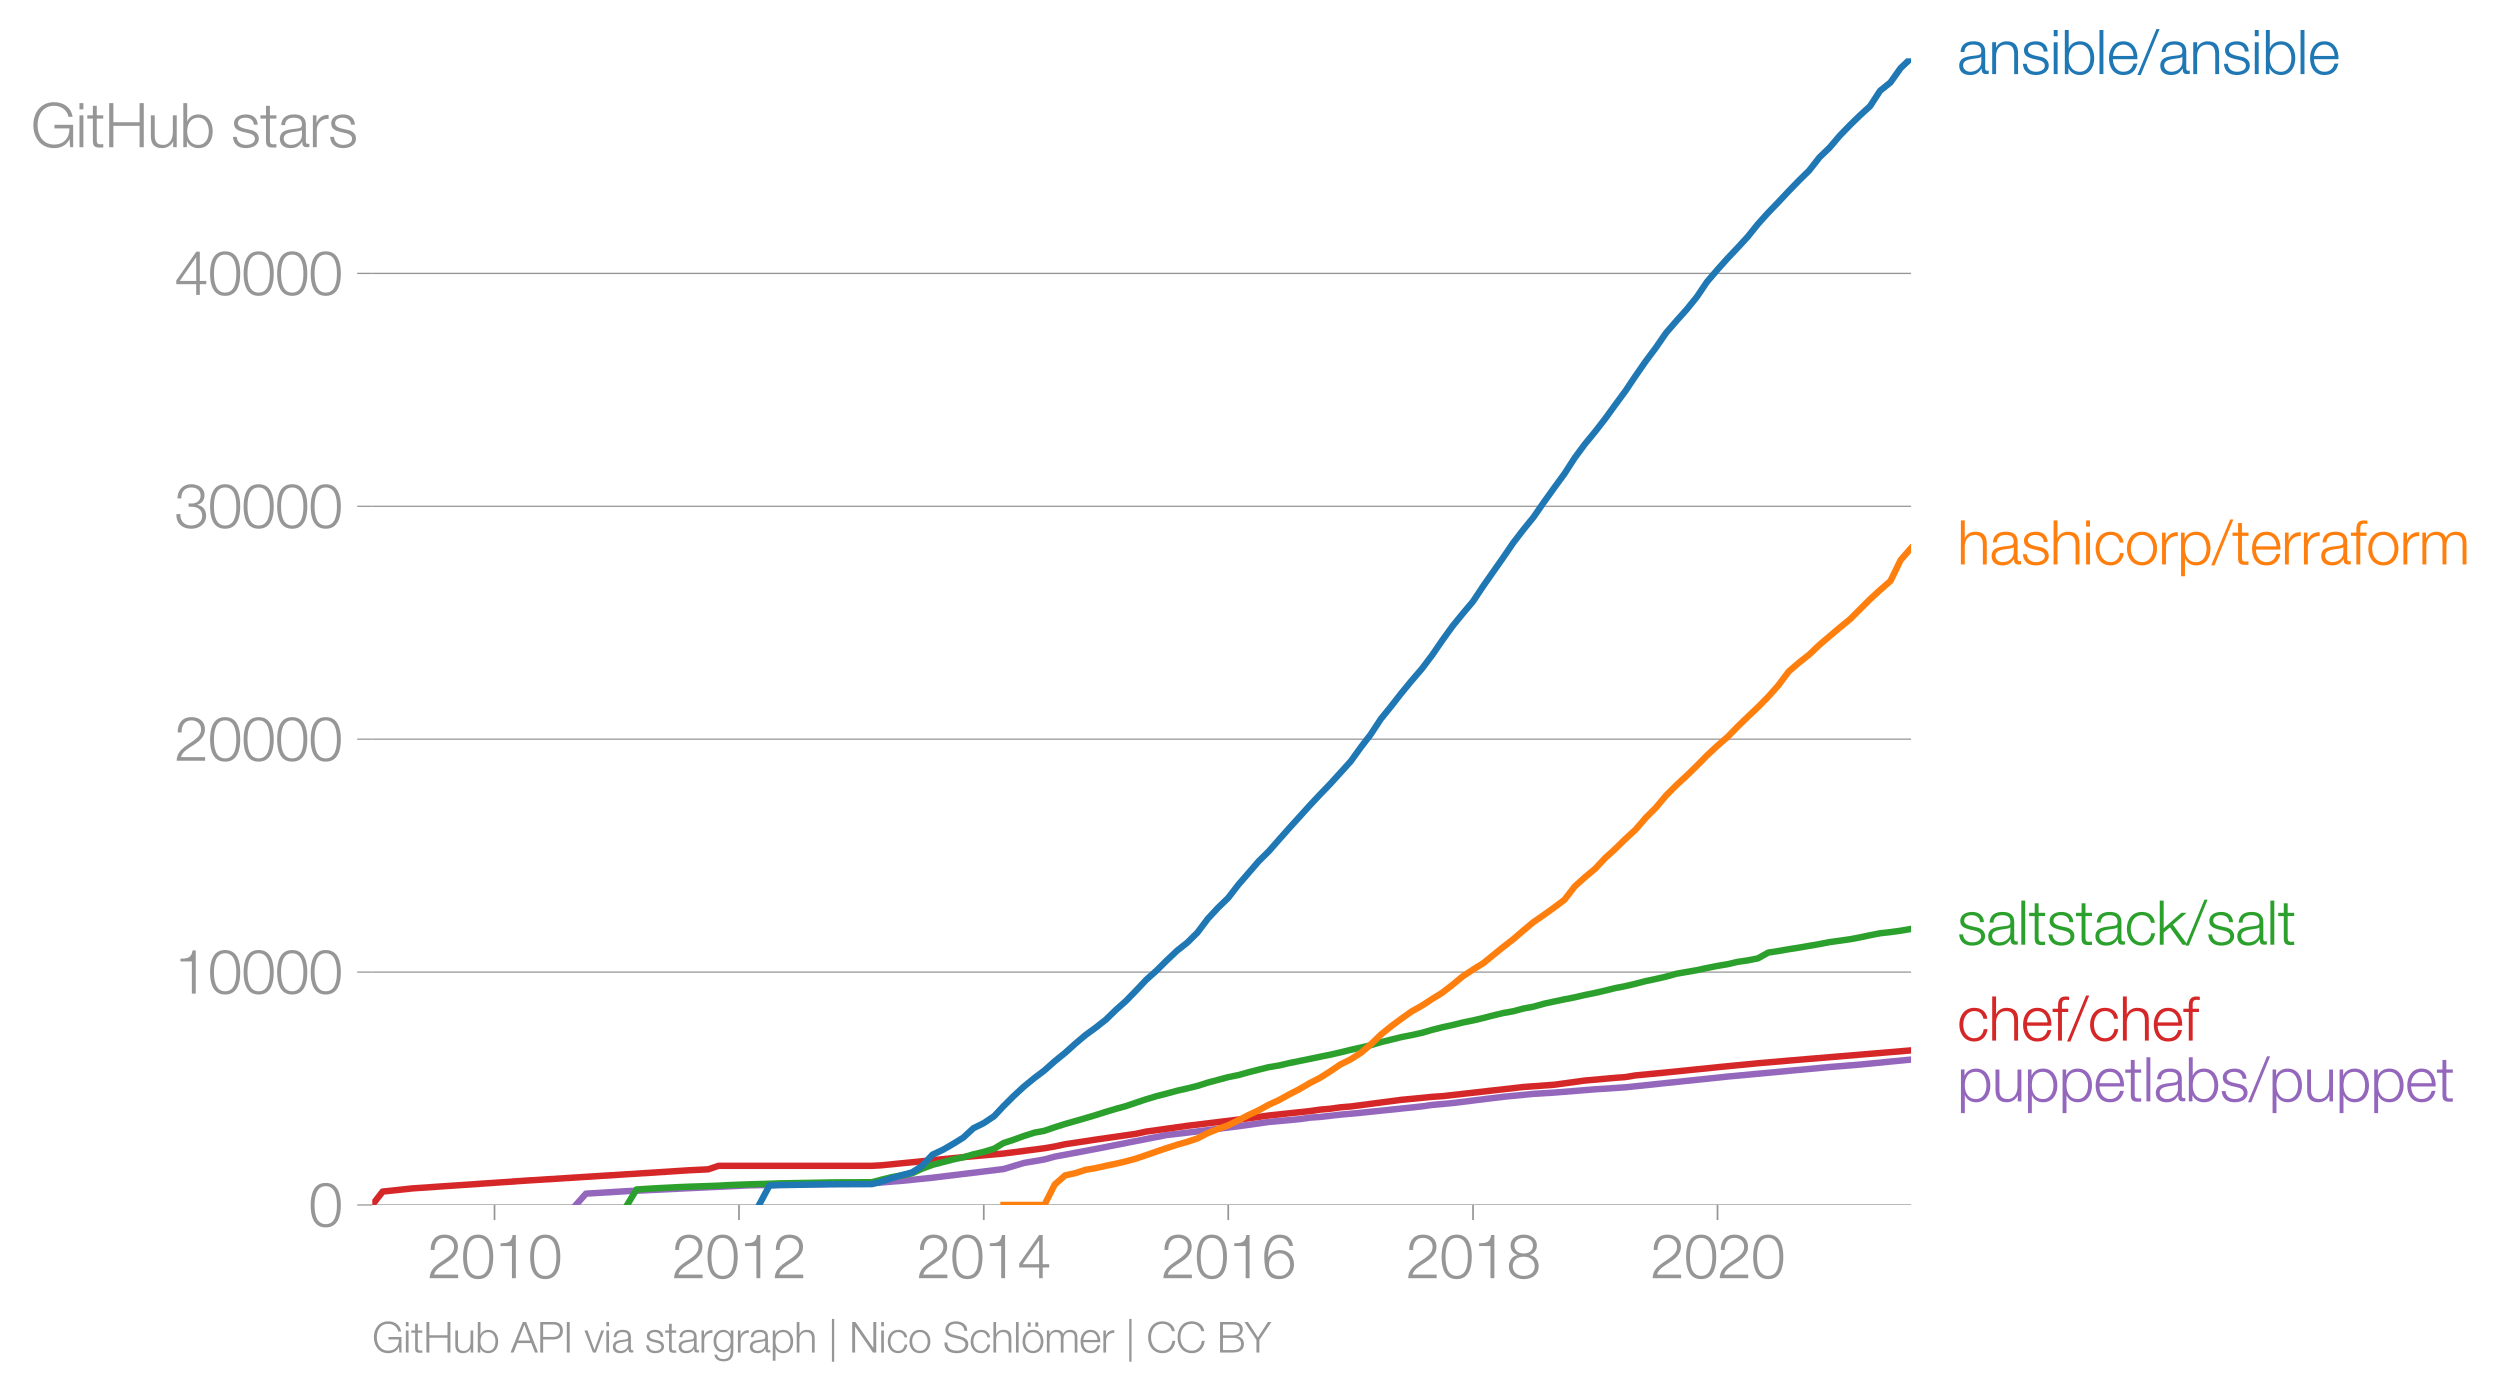<svg height="430.899" viewBox="0 0 580.194 323.174" width="773.591" xmlns="http://www.w3.org/2000/svg" xmlns:xlink="http://www.w3.org/1999/xlink"><defs><style>*{stroke-linecap:butt;stroke-linejoin:round}</style></defs><g id="figure_1"><path d="M0 323.174h580.194V0H0z" style="fill:none" id="patch_1"/><g id="axes_1"><path d="M86.396 279.647h357.12V13.535H86.396z" style="fill:none" id="patch_2"/><g id="matplotlib.axis_1"><g id="xtick_1"><g id="line2d_1"><defs><path d="M0 0v3.5" id="m9906eb512d" style="stroke:#969696;stroke-width:.4"/></defs><use style="fill:#969696;stroke:#969696;stroke-width:.4" x="114.764" xlink:href="#m9906eb512d" y="279.647"/></g><g style="fill:#969696" transform="matrix(.14 0 0 -.14 99.198 296.644)" id="text_1"><defs><path d="M3181 371H691c109 602 909 999 1344 1293 583 378 1127 845 1127 1594 0 832-608 1260-1389 1260-973 0-1453-665-1434-1587h403c-12 659 276 1248 1012 1248 544 0 1004-333 1004-915 0-358-128-595-371-845C1626 1658 262 1331 230 0h2951v371z" id="HelveticaNeue-Light-32" transform="scale(.016)"/><path d="M1779 4179c1024 0 1159-1190 1159-1965 0-780-135-1971-1159-1971S621 1434 621 2214c0 775 134 1965 1158 1965zm0 339C474 4518 218 3258 218 2208 218 1165 474-96 1779-96c1306 0 1562 1261 1562 2310 0 1044-256 2304-1562 2304z" id="HelveticaNeue-Light-30" transform="scale(.016)"/><path d="M621 3328h1184V0h403v4480h-326c-122-826-557-838-1261-864v-288z" id="HelveticaNeue-Light-31" transform="scale(.016)"/></defs><use xlink:href="#HelveticaNeue-Light-32"/><use x="55.6" xlink:href="#HelveticaNeue-Light-30"/><use x="111.2" xlink:href="#HelveticaNeue-Light-31"/><use x="166.8" xlink:href="#HelveticaNeue-Light-30"/></g></g><g id="xtick_2"><use style="fill:#969696;stroke:#969696;stroke-width:.4" x="171.499" xlink:href="#m9906eb512d" y="279.647" id="line2d_2"/><g style="fill:#969696" transform="matrix(.14 0 0 -.14 155.933 296.644)" id="text_2"><use xlink:href="#HelveticaNeue-Light-32"/><use x="55.6" xlink:href="#HelveticaNeue-Light-30"/><use x="111.2" xlink:href="#HelveticaNeue-Light-31"/><use x="166.8" xlink:href="#HelveticaNeue-Light-32"/></g></g><g id="xtick_3"><use style="fill:#969696;stroke:#969696;stroke-width:.4" x="228.312" xlink:href="#m9906eb512d" y="279.647" id="line2d_3"/><g style="fill:#969696" transform="matrix(.14 0 0 -.14 212.745 296.644)" id="text_3"><defs><path d="M192 1114h2067V0h371v1114h672v339h-672v3027h-364L192 1504v-390zm365 339 1689 2438h13V1453H557z" id="HelveticaNeue-Light-34" transform="scale(.016)"/></defs><use xlink:href="#HelveticaNeue-Light-32"/><use x="55.6" xlink:href="#HelveticaNeue-Light-30"/><use x="111.2" xlink:href="#HelveticaNeue-Light-31"/><use x="166.8" xlink:href="#HelveticaNeue-Light-34"/></g></g><g id="xtick_4"><use style="fill:#969696;stroke:#969696;stroke-width:.4" x="285.047" xlink:href="#m9906eb512d" y="279.647" id="line2d_4"/><g style="fill:#969696" transform="matrix(.14 0 0 -.14 269.48 296.644)" id="text_4"><defs><path d="M1856 2579c685 0 1082-531 1082-1184 0-621-436-1152-1076-1152-780 0-1120 519-1120 1152 0 659 410 1184 1114 1184zm1376 768c-96 781-589 1171-1376 1171-1466 0-1600-1702-1600-2233C256 538 736-96 1824-96c883 0 1517 646 1517 1517 0 877-583 1497-1479 1497-505 0-979-300-1190-742h-13c0 813 192 2003 1235 2003 519 0 864-339 935-832h403z" id="HelveticaNeue-Light-36" transform="scale(.016)"/></defs><use xlink:href="#HelveticaNeue-Light-32"/><use x="55.6" xlink:href="#HelveticaNeue-Light-30"/><use x="111.2" xlink:href="#HelveticaNeue-Light-31"/><use x="166.8" xlink:href="#HelveticaNeue-Light-36"/></g></g><g id="xtick_5"><use style="fill:#969696;stroke:#969696;stroke-width:.4" x="341.859" xlink:href="#m9906eb512d" y="279.647" id="line2d_5"/><g style="fill:#969696" transform="matrix(.14 0 0 -.14 326.293 296.644)" id="text_5"><defs><path d="M1779 243c-627 0-1139 339-1139 1011 0 660 525 986 1139 973 602 13 1139-326 1139-973 0-684-512-1011-1139-1011zm1357 3155c0 768-698 1120-1363 1120-659 0-1357-352-1357-1120 0-492 262-844 730-985v-13c-551-102-896-563-909-1146C237 352 941-96 1779-96c839 0 1543 448 1543 1350 0 602-340 1031-916 1146v13c455 134 730 499 730 985zm-1357-832c-473-12-960 231-960 832 0 512 467 781 960 781 538 0 954-269 954-781 0-576-461-844-954-832z" id="HelveticaNeue-Light-38" transform="scale(.016)"/></defs><use xlink:href="#HelveticaNeue-Light-32"/><use x="55.6" xlink:href="#HelveticaNeue-Light-30"/><use x="111.2" xlink:href="#HelveticaNeue-Light-31"/><use x="166.8" xlink:href="#HelveticaNeue-Light-38"/></g></g><g id="xtick_6"><use style="fill:#969696;stroke:#969696;stroke-width:.4" x="398.595" xlink:href="#m9906eb512d" y="279.647" id="line2d_6"/><g style="fill:#969696" transform="matrix(.14 0 0 -.14 383.028 296.644)" id="text_6"><use xlink:href="#HelveticaNeue-Light-32"/><use x="55.6" xlink:href="#HelveticaNeue-Light-30"/><use x="111.2" xlink:href="#HelveticaNeue-Light-32"/><use x="166.8" xlink:href="#HelveticaNeue-Light-30"/></g></g></g><g id="matplotlib.axis_2"><g id="ytick_1"><path clip-path="url(#pd7c6484611)" d="M86.396 279.647h357.12" style="fill:none;stroke:#969696;stroke-linecap:square;stroke-width:.3" id="line2d_7"/><g id="line2d_8"><defs><path d="M0 0h-3.5" id="m7269654764" style="stroke:#969696;stroke-width:.3"/></defs><use style="fill:#969696;stroke:#969696;stroke-width:.3" x="86.396" xlink:href="#m7269654764" y="279.647"/></g><use xlink:href="#HelveticaNeue-Light-30" style="fill:#969696" transform="matrix(.14 0 0 -.14 71.613 284.645)" id="text_7"/></g><g id="ytick_2"><path clip-path="url(#pd7c6484611)" d="M86.396 225.598h357.12" style="fill:none;stroke:#969696;stroke-linecap:square;stroke-width:.3" id="line2d_9"/><use style="fill:#969696;stroke:#969696;stroke-width:.3" x="86.396" xlink:href="#m7269654764" y="225.598" id="line2d_10"/><g style="fill:#969696" transform="matrix(.14 0 0 -.14 40.48 230.596)" id="text_8"><use xlink:href="#HelveticaNeue-Light-31"/><use x="55.6" xlink:href="#HelveticaNeue-Light-30"/><use x="111.2" xlink:href="#HelveticaNeue-Light-30"/><use x="166.8" xlink:href="#HelveticaNeue-Light-30"/><use x="222.4" xlink:href="#HelveticaNeue-Light-30"/></g></g><g id="ytick_3"><path clip-path="url(#pd7c6484611)" d="M86.396 171.548h357.12" style="fill:none;stroke:#969696;stroke-linecap:square;stroke-width:.3" id="line2d_11"/><use style="fill:#969696;stroke:#969696;stroke-width:.3" x="86.396" xlink:href="#m7269654764" y="171.548" id="line2d_12"/><g style="fill:#969696" transform="matrix(.14 0 0 -.14 40.48 176.547)" id="text_9"><use xlink:href="#HelveticaNeue-Light-32"/><use x="55.6" xlink:href="#HelveticaNeue-Light-30"/><use x="111.2" xlink:href="#HelveticaNeue-Light-30"/><use x="166.8" xlink:href="#HelveticaNeue-Light-30"/><use x="222.4" xlink:href="#HelveticaNeue-Light-30"/></g></g><g id="ytick_4"><path clip-path="url(#pd7c6484611)" d="M86.396 117.499h357.12" style="fill:none;stroke:#969696;stroke-linecap:square;stroke-width:.3" id="line2d_13"/><use style="fill:#969696;stroke:#969696;stroke-width:.3" x="86.396" xlink:href="#m7269654764" y="117.499" id="line2d_14"/><g style="fill:#969696" transform="matrix(.14 0 0 -.14 40.48 122.497)" id="text_10"><defs><path d="M211 1427C147 467 813-96 1741-96c825 0 1542 486 1542 1363 0 589-339 1011-921 1107v13c480 115 755 506 755 992 0 794-685 1139-1389 1139-870 0-1408-627-1414-1472h403c-13 666 345 1133 1017 1133 538 0 980-256 980-845 0-563-493-819-909-812h-339v-340h339c595 0 1075-313 1075-947 0-640-557-992-1146-992-723 0-1145 474-1120 1184H211z" id="HelveticaNeue-Light-33" transform="scale(.016)"/></defs><use xlink:href="#HelveticaNeue-Light-33"/><use x="55.6" xlink:href="#HelveticaNeue-Light-30"/><use x="111.2" xlink:href="#HelveticaNeue-Light-30"/><use x="166.8" xlink:href="#HelveticaNeue-Light-30"/><use x="222.4" xlink:href="#HelveticaNeue-Light-30"/></g></g><g id="ytick_5"><path clip-path="url(#pd7c6484611)" d="M86.396 63.45h357.12" style="fill:none;stroke:#969696;stroke-linecap:square;stroke-width:.3" id="line2d_15"/><use style="fill:#969696;stroke:#969696;stroke-width:.3" x="86.396" xlink:href="#m7269654764" y="63.45" id="line2d_16"/><g style="fill:#969696" transform="matrix(.14 0 0 -.14 40.48 68.448)" id="text_11"><use xlink:href="#HelveticaNeue-Light-34"/><use x="55.6" xlink:href="#HelveticaNeue-Light-30"/><use x="111.2" xlink:href="#HelveticaNeue-Light-30"/><use x="166.8" xlink:href="#HelveticaNeue-Light-30"/><use x="222.4" xlink:href="#HelveticaNeue-Light-30"/></g></g><g style="fill:#969696" transform="matrix(.14 0 0 -.14 7.2 34.165)" id="text_12"><defs><path d="M4365 2323H2426v-371h1555c19-966-570-1677-1581-1677-1210 0-1722 1011-1722 2010 0 998 512 2009 1722 2009 870 0 1414-620 1472-1145h435c-166 998-947 1517-1907 1517-1440 0-2157-1133-2157-2381S960-96 2400-96c659 0 1274 275 1581 928h13l57-832h314v2323z" id="HelveticaNeue-Light-47" transform="scale(.016)"/><path d="M390 0h404v3302H390V0zm0 3923h404v647H390v-647z" id="HelveticaNeue-Light-69" transform="scale(.016)"/><path d="M1024 4294H621v-992H45v-339h576V704c-7-563 179-742 717-742 121 0 236 12 358 12v346c-115-13-230-19-346-19-288 19-326 173-326 435v2227h672v339h-672v992z" id="HelveticaNeue-Light-74" transform="scale(.016)"/><path d="M461 0h435v2214h2714V0h435v4570h-435V2586H896v1984H461V0z" id="HelveticaNeue-Light-48" transform="scale(.016)"/><path d="M3059 3302h-403V1568c0-672-301-1325-992-1325-640 0-864 314-883 909v2150H378V1158C378 390 704-96 1536-96c493 0 928 250 1139 691h13V0h371v3302z" id="HelveticaNeue-Light-75" transform="scale(.016)"/><path d="M3027 1651c0-685-313-1408-1081-1408-858 0-1159 723-1159 1408s301 1408 1159 1408c768 0 1081-723 1081-1408zM384 0h371v627h13C954 179 1414-96 1946-96c1004 0 1484 813 1484 1747 0 935-480 1747-1484 1747-493 0-973-249-1146-723h-13v1895H384V0z" id="HelveticaNeue-Light-62" transform="scale(.016)"/><path d="M2765 2336c-26 717-551 1062-1210 1062-582 0-1241-256-1241-928 0-563 396-742 921-883l519-115c364-90 723-218 723-602 0-460-525-627-903-627-537 0-940 282-972 826H198C262 262 787-96 1555-96c615 0 1325 275 1325 992 0 576-480 845-941 915l-537 122c-276 70-685 198-685 557 0 428 422 569 781 569 460 0 844-224 864-723h403z" id="HelveticaNeue-Light-73" transform="scale(.016)"/><path d="M2496 1280c6-646-538-1037-1152-1037-378 0-736 250-736 653 0 646 851 640 1536 762 109 19 288 51 339 147h13v-525zM749 2291c13 538 384 768 883 768 474 0 864-134 864-678 0-365-186-410-518-448-871-103-1773-135-1773-1063 0-665 499-966 1107-966 634 0 922 243 1203 672h13c0-346 64-576 474-576 108 0 172 6 262 26v339c-32-13-83-26-128-26-160 0-237 90-237 243v1754c0 883-633 1062-1216 1062-755 0-1299-332-1337-1107h403z" id="HelveticaNeue-Light-61" transform="scale(.016)"/><path d="M384 0h403v1760c0 685 499 1222 1229 1184v403c-595 26-1043-288-1248-819h-13v774H384V0z" id="HelveticaNeue-Light-72" transform="scale(.016)"/></defs><use xlink:href="#HelveticaNeue-Light-47"/><use x="74.1" xlink:href="#HelveticaNeue-Light-69"/><use x="92.6" xlink:href="#HelveticaNeue-Light-74"/><use x="122.2" xlink:href="#HelveticaNeue-Light-48"/><use x="192.6" xlink:href="#HelveticaNeue-Light-75"/><use x="246.3" xlink:href="#HelveticaNeue-Light-62"/><use x="303.7" xlink:href="#HelveticaNeue-Light-20"/><use x="331.5" xlink:href="#HelveticaNeue-Light-73"/><use x="379.6" xlink:href="#HelveticaNeue-Light-74"/><use x="409.2" xlink:href="#HelveticaNeue-Light-61"/><use x="461.1" xlink:href="#HelveticaNeue-Light-72"/><use x="492.6" xlink:href="#HelveticaNeue-Light-73"/></g></g><path clip-path="url(#pd7c6484611)" d="m133.65 279.647 2.331-2.627 9.56-.584 28.367-1.345 26.036-.476 2.41-.022 6.916-.546 7.15-.724 7.15-.875 9.327-1.135 4.74-1.422 4.742-.805 2.41-.66 4.74-.886 4.74-.892 16.477-3.237 4.819-.552 11.891-1.486 6.995-.99 7.15-.653 2.41-.346 2.33-.168 4.742-.53 4.818-.443 14.067-1.47 2.41-.351 4.74-.427 11.736-1.449 7.073-.691 4.818-.292 9.482-.762 6.995-.46 9.481-1 14.3-1.502 23.627-2.21 6.995-.563 7.15-.708 4.741-.454h0" style="fill:none;stroke:#9467bd;stroke-linecap:square;stroke-width:1.5" id="line2d_17"/><path clip-path="url(#pd7c6484611)" d="m86.396 279.647 2.41-3.113 6.917-.735 26.036-1.784 33.108-2.092 4.74-.313 4.742-.233 2.409-.816h35.595l2.177-.119 19.04-1.902 9.327-.827 9.482-1.232 2.41-.406 2.408-.53 7.073-1.064 9.404-1.362 2.331-.503 9.56-1.346 11.891-1.448 6.995-.94 9.56-1.028 2.33-.33 2.41-.216 2.332-.324 2.409-.2 11.736-1.54 7.15-.692 2.331-.151 18.886-2.14 7.15-.52 7.073-.973 6.994-.621 2.41-.179 2.331-.389 7.15-.686 11.892-1.216 4.663-.46 4.74-.464 7.15-.611 4.742-.4 23.626-1.973h0" style="fill:none;stroke:#d62728;stroke-linecap:square;stroke-width:1.5" id="line2d_18"/><path clip-path="url(#pd7c6484611)" d="m145.54 279.647 2.177-3.594 2.409-.157 2.332-.14 2.409-.12 2.331-.124 2.41-.097 2.41-.087 2.33-.07 2.41-.097 2.332-.13 2.409-.097 2.41-.081 2.253-.065 2.41-.076 2.33-.086 2.41-.038 2.332-.043 2.409-.043 2.41-.044 2.33-.043 2.41-.027h2.332l2.41-.016 2.408-.011 2.177-.578 2.409-.6 2.331-.395 2.41-.503 2.331-1.059 2.41-.897 2.409-.627 2.331-.605 2.41-.525 2.331-.675 2.41-.579 2.409-.73 2.176-1.307 2.41-.795 2.33-.843 2.41-.773 2.332-.438 2.41-.821 2.408-.762 2.332-.67 2.41-.692 2.33-.692 2.41-.768 2.41-.719 2.176-.589 2.409-.821 2.331-.779 2.41-.724 2.331-.594 2.41-.66 2.409-.546 2.332-.573 2.409-.767 2.331-.627 2.41-.649 2.409-.48 2.254-.639 2.41-.616 2.33-.573 2.41-.4 2.332-.55 2.409-.487 2.41-.492 2.33-.487 2.41-.486 2.332-.535 2.409-.595 2.41-.54 2.175-.519 2.41-.719 2.331-.573 2.41-.6 2.331-.454 2.41-.524 2.409-.703 2.331-.589 2.41-.524 2.331-.578 2.41-.492 2.409-.573 2.176-.562 2.41-.579 2.33-.416 2.41-.638 2.332-.432 2.409-.681 2.41-.524 2.33-.492 2.41-.47 2.332-.54 2.409-.493 2.41-.551 2.175-.54 2.41-.47 2.331-.547 2.41-.627 2.331-.486 2.41-.557 2.409-.665 2.331-.41 2.41-.422 2.331-.503 2.41-.475 2.409-.411 2.254-.524 2.409-.357 2.332-.454 2.409-1.351 2.331-.362 2.41-.417 2.409-.378 2.332-.405 2.409-.411 2.331-.46 2.41-.33 2.41-.34 2.175-.416 2.41-.508 2.331-.46 2.41-.27 2.331-.313 2.41-.422" style="fill:none;stroke:#2ca02c;stroke-linecap:square;stroke-width:1.5" id="line2d_19"/><g style="fill:#1f77b4" transform="matrix(.14 0 0 -.14 454.23 17.197)" id="text_13"><defs><path d="M378 0h403v1926c13 647 397 1133 1037 1133 652 0 838-429 838-998V0h403v2125c0 787-281 1273-1209 1273-468 0-909-268-1056-665h-13v569H378V0z" id="HelveticaNeue-Light-6e" transform="scale(.016)"/><path d="M390 0h404v4570H390V0z" id="HelveticaNeue-Light-6c" transform="scale(.016)"/><path d="M3162 1542c32 928-391 1856-1453 1856-1050 0-1491-876-1491-1747C218 710 659-96 1709-96c832 0 1267 435 1440 1184h-403c-128-499-448-845-1037-845-775 0-1082 711-1088 1299h2541zM621 1882c64 601 429 1177 1088 1177 653 0 1030-569 1049-1177H621z" id="HelveticaNeue-Light-65" transform="scale(.016)"/><path d="m262-96 1952 4762h-326L-83-96h345z" id="HelveticaNeue-Light-2f" transform="scale(.016)"/></defs><use xlink:href="#HelveticaNeue-Light-61"/><use x="51.9" xlink:href="#HelveticaNeue-Light-6e"/><use x="105.6" xlink:href="#HelveticaNeue-Light-73"/><use x="153.7" xlink:href="#HelveticaNeue-Light-69"/><use x="172.2" xlink:href="#HelveticaNeue-Light-62"/><use x="229.6" xlink:href="#HelveticaNeue-Light-6c"/><use x="248.1" xlink:href="#HelveticaNeue-Light-65"/><use x="300" xlink:href="#HelveticaNeue-Light-2f"/><use x="333.3" xlink:href="#HelveticaNeue-Light-61"/><use x="385.2" xlink:href="#HelveticaNeue-Light-6e"/><use x="438.9" xlink:href="#HelveticaNeue-Light-73"/><use x="487" xlink:href="#HelveticaNeue-Light-69"/><use x="505.5" xlink:href="#HelveticaNeue-Light-62"/><use x="562.9" xlink:href="#HelveticaNeue-Light-6c"/><use x="581.4" xlink:href="#HelveticaNeue-Light-65"/></g><g style="fill:#ff7f0e" transform="matrix(.14 0 0 -.14 454.23 131.006)" id="text_14"><defs><path d="M378 0h403v1926c13 647 397 1133 1037 1133 652 0 838-429 838-998V0h403v2125c0 787-281 1273-1209 1273-468 0-909-268-1056-665h-13v1837H378V0z" id="HelveticaNeue-Light-68" transform="scale(.016)"/><path d="M3117 2266c-90 755-634 1132-1338 1132-1011 0-1561-800-1561-1747S768-96 1779-96c736 0 1255 486 1363 1280h-403c-51-550-461-941-960-941-774 0-1158 704-1158 1408s384 1408 1158 1408c525 0 826-301 935-793h403z" id="HelveticaNeue-Light-63" transform="scale(.016)"/><path d="M1779 3398c-1011 0-1561-800-1561-1747S768-96 1779-96s1562 800 1562 1747-551 1747-1562 1747zm0-339c775 0 1159-704 1159-1408S2554 243 1779 243c-774 0-1158 704-1158 1408s384 1408 1158 1408z" id="HelveticaNeue-Light-6f" transform="scale(.016)"/><path d="M3027 1651c0-685-313-1408-1081-1408-858 0-1159 723-1159 1408 0 749 269 1408 1159 1408 768 0 1081-723 1081-1408zM384-1222h403V627h13C973 154 1453-96 1946-96c1004 0 1484 813 1484 1747 0 935-480 1747-1484 1747-532 0-992-275-1178-723h-13v627H384v-4524z" id="HelveticaNeue-Light-70" transform="scale(.016)"/><path d="M1658 3302h-653v288c6 359-7 640 441 640 96 0 186-12 295-32v346c-128 19-224 26-339 26-647 0-807-397-800-967v-301H38v-339h564V0h403v2963h653v339z" id="HelveticaNeue-Light-66" transform="scale(.016)"/><path d="M384 0h403v1843c7 691 288 1216 986 1216 512 0 697-371 691-819V0h403v1869c0 614 199 1190 896 1190 576 0 781-294 781-838V0h403v2240c0 781-371 1158-1094 1158-435 0-851-211-1050-646-121 435-512 646-947 646-525 0-870-256-1082-652h-19v556H384V0z" id="HelveticaNeue-Light-6d" transform="scale(.016)"/></defs><use xlink:href="#HelveticaNeue-Light-68"/><use x="53.7" xlink:href="#HelveticaNeue-Light-61"/><use x="105.6" xlink:href="#HelveticaNeue-Light-73"/><use x="153.7" xlink:href="#HelveticaNeue-Light-68"/><use x="207.4" xlink:href="#HelveticaNeue-Light-69"/><use x="225.9" xlink:href="#HelveticaNeue-Light-63"/><use x="277.8" xlink:href="#HelveticaNeue-Light-6f"/><use x="333.4" xlink:href="#HelveticaNeue-Light-72"/><use x="364.9" xlink:href="#HelveticaNeue-Light-70"/><use x="422.3" xlink:href="#HelveticaNeue-Light-2f"/><use x="455.6" xlink:href="#HelveticaNeue-Light-74"/><use x="485.2" xlink:href="#HelveticaNeue-Light-65"/><use x="537.1" xlink:href="#HelveticaNeue-Light-72"/><use x="568.6" xlink:href="#HelveticaNeue-Light-72"/><use x="600.1" xlink:href="#HelveticaNeue-Light-61"/><use x="652" xlink:href="#HelveticaNeue-Light-66"/><use x="677.9" xlink:href="#HelveticaNeue-Light-6f"/><use x="733.5" xlink:href="#HelveticaNeue-Light-72"/><use x="765" xlink:href="#HelveticaNeue-Light-6d"/></g><g style="fill:#2ca02c" transform="matrix(.14 0 0 -.14 454.23 219.244)" id="text_15"><defs><path d="M384 0h403v1254l653 544L2746 0h505L1747 2080l1408 1222h-537L787 1702v2868H384V0z" id="HelveticaNeue-Light-6b" transform="scale(.016)"/></defs><use xlink:href="#HelveticaNeue-Light-73"/><use x="48.1" xlink:href="#HelveticaNeue-Light-61"/><use x="100" xlink:href="#HelveticaNeue-Light-6c"/><use x="118.5" xlink:href="#HelveticaNeue-Light-74"/><use x="148.1" xlink:href="#HelveticaNeue-Light-73"/><use x="196.2" xlink:href="#HelveticaNeue-Light-74"/><use x="225.8" xlink:href="#HelveticaNeue-Light-61"/><use x="277.7" xlink:href="#HelveticaNeue-Light-63"/><use x="329.6" xlink:href="#HelveticaNeue-Light-6b"/><use x="379.6" xlink:href="#HelveticaNeue-Light-2f"/><use x="412.9" xlink:href="#HelveticaNeue-Light-73"/><use x="461" xlink:href="#HelveticaNeue-Light-61"/><use x="512.9" xlink:href="#HelveticaNeue-Light-6c"/><use x="531.4" xlink:href="#HelveticaNeue-Light-74"/></g><g style="fill:#d62728" transform="matrix(.14 0 0 -.14 454.23 241.498)" id="text_16"><use xlink:href="#HelveticaNeue-Light-63"/><use x="51.9" xlink:href="#HelveticaNeue-Light-68"/><use x="105.6" xlink:href="#HelveticaNeue-Light-65"/><use x="157.5" xlink:href="#HelveticaNeue-Light-66"/><use x="183.4" xlink:href="#HelveticaNeue-Light-2f"/><use x="216.7" xlink:href="#HelveticaNeue-Light-63"/><use x="268.6" xlink:href="#HelveticaNeue-Light-68"/><use x="322.3" xlink:href="#HelveticaNeue-Light-65"/><use x="374.2" xlink:href="#HelveticaNeue-Light-66"/></g><g style="fill:#9467bd" transform="matrix(.14 0 0 -.14 454.23 255.603)" id="text_17"><use xlink:href="#HelveticaNeue-Light-70"/><use x="57.4" xlink:href="#HelveticaNeue-Light-75"/><use x="111.1" xlink:href="#HelveticaNeue-Light-70"/><use x="168.5" xlink:href="#HelveticaNeue-Light-70"/><use x="225.9" xlink:href="#HelveticaNeue-Light-65"/><use x="277.8" xlink:href="#HelveticaNeue-Light-74"/><use x="307.4" xlink:href="#HelveticaNeue-Light-6c"/><use x="325.9" xlink:href="#HelveticaNeue-Light-61"/><use x="377.8" xlink:href="#HelveticaNeue-Light-62"/><use x="435.2" xlink:href="#HelveticaNeue-Light-73"/><use x="483.3" xlink:href="#HelveticaNeue-Light-2f"/><use x="516.6" xlink:href="#HelveticaNeue-Light-70"/><use x="574" xlink:href="#HelveticaNeue-Light-75"/><use x="627.7" xlink:href="#HelveticaNeue-Light-70"/><use x="685.1" xlink:href="#HelveticaNeue-Light-70"/><use x="742.5" xlink:href="#HelveticaNeue-Light-65"/><use x="794.4" xlink:href="#HelveticaNeue-Light-74"/></g><g style="fill:#969696" transform="matrix(.097 0 0 -.097 86.396 313.894)" id="text_18"><defs><path d="M-45 0h467l551 1421h2080L3610 0h467L2285 4570h-487L-45 0zm2067 4134 884-2342H1107l915 2342z" id="HelveticaNeue-Light-41" transform="scale(.016)"/><path d="M461 0h435v1958h1594c819 0 1356 480 1356 1306s-537 1306-1356 1306H461V0zm435 4198h1498c601 0 1017-307 1017-934s-416-934-1017-934H896v1868z" id="HelveticaNeue-Light-50" transform="scale(.016)"/><path d="M493 0h435v4570H493V0z" id="HelveticaNeue-Light-49" transform="scale(.016)"/><path d="M1286 0h429l1235 3302h-416L1510 403h-12L461 3302H13L1286 0z" id="HelveticaNeue-Light-76" transform="scale(.016)"/><path d="M1709 378c-743 0-1088 646-1088 1312 0 684 320 1369 1088 1369 761 0 1062-723 1062-1369 0-672-365-1312-1062-1312zm1465 2924h-403v-569h-13c-160 365-569 665-1049 665-954 0-1491-755-1491-1664C218 794 653 38 1709 38c473 0 864 276 1049 679h13V269c0-807-320-1248-1062-1248-448 0-877 173-967 659H339c58-704 711-998 1370-998 1081 0 1459 601 1465 1587v3033z" id="HelveticaNeue-Light-67" transform="scale(.016)"/><path d="M544-1370h339v6400H544v-6400z" id="HelveticaNeue-Light-7c" transform="scale(.016)"/><path d="M454 0h436v3866h12L3565 0h486v4570h-435V704h-13L941 4570H454V0z" id="HelveticaNeue-Light-4e" transform="scale(.016)"/><path d="M230 1504C179 390 973-96 2054-96c1620 0 1748 992 1748 1306 0 748-538 1030-1184 1203l-1114 275c-371 90-691 269-691 698 0 678 550 908 1145 908 647 0 1223-352 1248-1049h436c6 934-788 1421-1690 1421-1286 0-1574-839-1574-1287 0-710 492-966 1030-1101l1018-249c422-103 940-307 940-826 0-665-729-928-1209-928-832 0-1511 288-1491 1229H230z" id="HelveticaNeue-Light-53" transform="scale(.016)"/><path d="M1779 3398c-1011 0-1561-800-1561-1747S768-96 1779-96s1562 800 1562 1747-551 1747-1562 1747zm0-339c775 0 1159-704 1159-1408S2554 243 1779 243c-774 0-1158 704-1158 1408s384 1408 1158 1408zm787 813v646h-435v-646h435zm-1132 0v646H998v-646h436z" id="HelveticaNeue-Light-f6" transform="scale(.016)"/><path d="M4237 3187c-115 960-973 1479-1837 1479-1440 0-2157-1133-2157-2381S960-96 2400-96c1069 0 1779 717 1901 1837h-435c-84-813-621-1466-1466-1466-1210 0-1722 1011-1722 2010 0 998 512 2009 1722 2009 666 0 1248-403 1402-1107h435z" id="HelveticaNeue-Light-43" transform="scale(.016)"/><path d="M896 2195h1498c761 0 1203-301 1203-883 0-730-557-947-1203-941H896v1824zM461 0h1933c1484 0 1638 864 1638 1299 0 595-378 1037-966 1114v13c473 102 793 544 793 1024 0 851-697 1120-1465 1120H461V0zm435 4198h1498c678 0 1030-288 1030-857 0-429-333-775-1030-775H896v1632z" id="HelveticaNeue-Light-42" transform="scale(.016)"/><path d="M1734 0h436v1882l1804 2688h-518L1958 2253 454 4570H-64l1798-2688V0z" id="HelveticaNeue-Light-59" transform="scale(.016)"/></defs><use xlink:href="#HelveticaNeue-Light-47"/><use x="74.1" xlink:href="#HelveticaNeue-Light-69"/><use x="92.6" xlink:href="#HelveticaNeue-Light-74"/><use x="122.2" xlink:href="#HelveticaNeue-Light-48"/><use x="192.6" xlink:href="#HelveticaNeue-Light-75"/><use x="246.3" xlink:href="#HelveticaNeue-Light-62"/><use x="303.7" xlink:href="#HelveticaNeue-Light-20"/><use x="331.5" xlink:href="#HelveticaNeue-Light-41"/><use x="394.5" xlink:href="#HelveticaNeue-Light-50"/><use x="457.5" xlink:href="#HelveticaNeue-Light-49"/><use x="479.7" xlink:href="#HelveticaNeue-Light-20"/><use x="507.5" xlink:href="#HelveticaNeue-Light-76"/><use x="553.8" xlink:href="#HelveticaNeue-Light-69"/><use x="572.3" xlink:href="#HelveticaNeue-Light-61"/><use x="624.2" xlink:href="#HelveticaNeue-Light-20"/><use x="652" xlink:href="#HelveticaNeue-Light-73"/><use x="700.1" xlink:href="#HelveticaNeue-Light-74"/><use x="729.7" xlink:href="#HelveticaNeue-Light-61"/><use x="781.6" xlink:href="#HelveticaNeue-Light-72"/><use x="813.1" xlink:href="#HelveticaNeue-Light-67"/><use x="868.7" xlink:href="#HelveticaNeue-Light-72"/><use x="900.2" xlink:href="#HelveticaNeue-Light-61"/><use x="952.1" xlink:href="#HelveticaNeue-Light-70"/><use x="1009.5" xlink:href="#HelveticaNeue-Light-68"/><use x="1063.2" xlink:href="#HelveticaNeue-Light-20"/><use x="1091" xlink:href="#HelveticaNeue-Light-7c"/><use x="1113.2" xlink:href="#HelveticaNeue-Light-20"/><use x="1141" xlink:href="#HelveticaNeue-Light-4e"/><use x="1211.4" xlink:href="#HelveticaNeue-Light-69"/><use x="1229.9" xlink:href="#HelveticaNeue-Light-63"/><use x="1281.8" xlink:href="#HelveticaNeue-Light-6f"/><use x="1337.4" xlink:href="#HelveticaNeue-Light-20"/><use x="1365.2" xlink:href="#HelveticaNeue-Light-53"/><use x="1428.2" xlink:href="#HelveticaNeue-Light-63"/><use x="1480.1" xlink:href="#HelveticaNeue-Light-68"/><use x="1533.8" xlink:href="#HelveticaNeue-Light-6c"/><use x="1552.3" xlink:href="#HelveticaNeue-Light-f6"/><use x="1607.9" xlink:href="#HelveticaNeue-Light-6d"/><use x="1691.2" xlink:href="#HelveticaNeue-Light-65"/><use x="1743.1" xlink:href="#HelveticaNeue-Light-72"/><use x="1774.6" xlink:href="#HelveticaNeue-Light-20"/><use x="1802.4" xlink:href="#HelveticaNeue-Light-7c"/><use x="1824.6" xlink:href="#HelveticaNeue-Light-20"/><use x="1852.4" xlink:href="#HelveticaNeue-Light-43"/><use x="1922.8" xlink:href="#HelveticaNeue-Light-43"/><use x="1993.2" xlink:href="#HelveticaNeue-Light-20"/><use x="2021" xlink:href="#HelveticaNeue-Light-42"/><use x="2087.7" xlink:href="#HelveticaNeue-Light-59"/></g><path clip-path="url(#pd7c6484611)" d="m232.897 279.647 2.41-.005h7.072l2.41-4.751 2.408-2.114 2.332-.508 2.41-.783 2.33-.395 2.41-.54 2.41-.503 2.176-.508 2.409-.665 2.331-.79 2.41-.842 2.331-.79 2.41-.778 2.409-.692 2.332-.778 2.409-1.248 2.331-.93 2.41-.865 2.409-1.189 2.254-1.178 2.41-1.124 2.33-1.281 2.41-1.103 2.332-1.297 2.409-1.233 2.41-1.416 2.33-1.189 2.41-1.524 2.332-1.589 2.409-1.194 2.41-1.546 2.175-1.86 2.41-2.33 2.331-1.89 2.41-1.79 2.331-1.665 2.41-1.356 2.409-1.557 2.331-1.448 2.41-1.86 2.331-1.93 2.41-1.594 2.409-1.491 2.176-1.784 2.41-1.946 2.33-1.81 2.41-2.07 2.332-1.941 2.409-1.66 2.41-1.734 2.33-1.751 2.41-3.114 2.332-2.102 2.409-2.01 2.41-2.563 2.175-1.962 2.41-2.362 2.331-2.135 2.41-2.794 2.331-2.33 2.41-2.87 2.409-2.405 2.331-2.151 2.41-2.346 2.331-2.372 2.41-2.238 2.409-2.097 2.254-2.314 2.409-2.34 2.332-2.2 2.409-2.443 2.331-2.627 2.41-3.22 2.409-2.076 2.332-1.833 2.409-2.286 2.331-1.984 2.41-2.037 2.41-1.973 2.175-2.178 2.41-2.405 2.331-2.14 2.41-2.103 2.331-4.827 2.41-2.756" style="fill:none;stroke:#ff7f0e;stroke-linecap:square;stroke-width:1.5" id="line2d_20"/><path clip-path="url(#pd7c6484611)" d="m176.162 279.647 2.41-4.519 2.33-.086 2.41-.043 2.332-.038 2.409-.049 2.41-.032 2.33-.027 2.41-.016 2.332-.011 2.41-.011 2.408-.01 2.177-.552 2.409-.827 2.331-.708 2.41-.633 2.331-1.513 2.41-2.616 2.409-1.113 2.331-1.346 2.41-1.492 2.331-2.167 2.41-1.19 2.409-1.61 2.176-2.33 2.41-2.394 2.33-2.146 2.41-1.972 2.332-1.757 2.41-2.146 2.408-1.951 2.332-2.092 2.41-2.043 2.33-1.692 2.41-1.897 2.41-2.34 2.176-1.924 2.409-2.47 2.331-2.481 2.41-2.151 2.331-2.314 2.41-2.28 2.409-1.908 2.332-2.308 2.409-3.2 2.331-2.513 2.41-2.346 2.409-3.113 2.254-2.595 2.41-2.794 2.33-2.297 2.41-2.74 2.332-2.633 2.409-2.648 2.41-2.665 2.33-2.486 2.41-2.502 2.332-2.562 2.409-2.665 2.41-3.346 2.175-2.826 2.41-3.665 2.331-2.87 2.41-3.086 2.331-2.838 2.41-2.805 2.409-3.184 2.331-3.405 2.41-3.34 2.331-2.86 2.41-2.858 2.409-3.627 2.176-3.102 2.41-3.433 2.33-3.42 2.41-3.136 2.332-2.87 2.409-3.48 2.41-3.362 2.33-3.179 2.41-3.74 2.332-3.15 2.409-2.93 2.41-3.108 2.175-3.01 2.41-3.265 2.331-3.481 2.41-3.47 2.331-3.113 2.41-3.492 2.409-2.778 2.331-2.6 2.41-2.978 2.331-3.459 2.41-2.816 2.409-2.692 2.254-2.372 2.409-2.622 2.332-2.908 2.409-2.67 2.331-2.416 2.41-2.567 2.409-2.48 2.332-2.287 2.409-3.07 2.331-2.243 2.41-2.832 2.41-2.476 2.175-2.119 2.41-2.21 2.331-3.573 2.41-1.94 2.331-3.297 2.41-2.292" style="fill:none;stroke:#1f77b4;stroke-linecap:square;stroke-width:1.5" id="line2d_21"/></g></g><defs><clipPath id="pd7c6484611"><path d="M86.396 13.535h357.12v266.112H86.396z"/></clipPath></defs></svg>